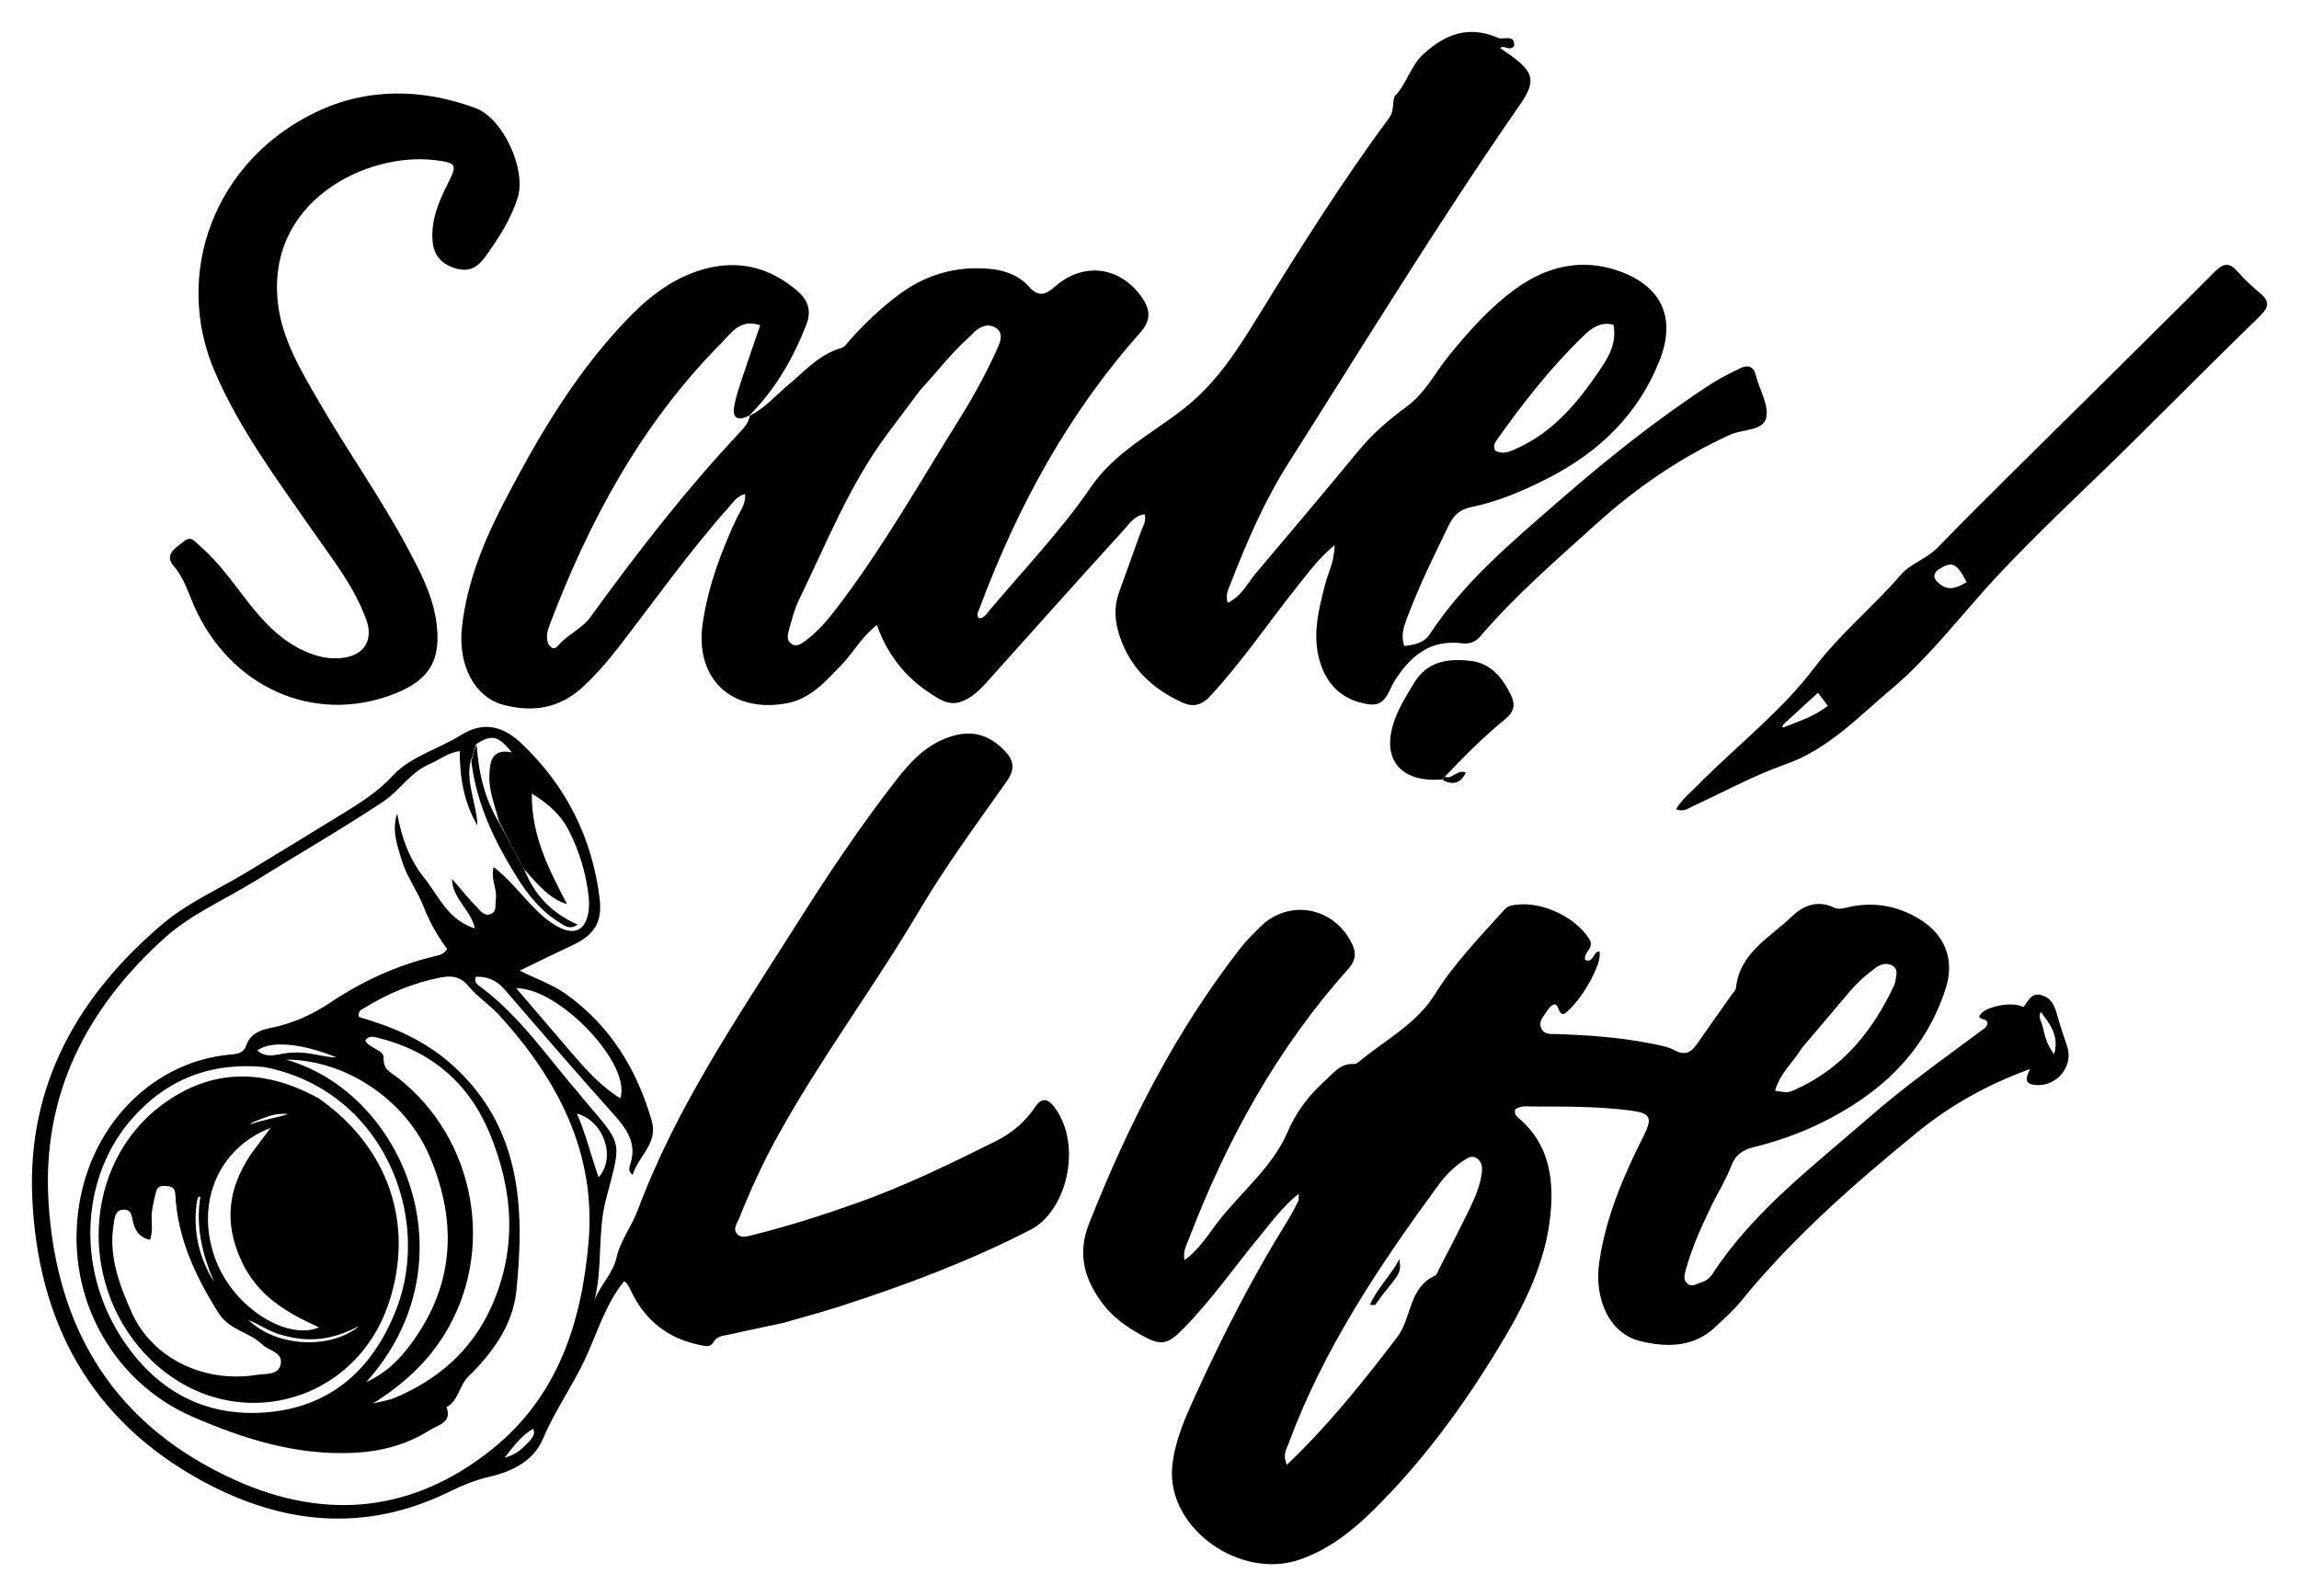 <?xml version="1.0" encoding="UTF-8" standalone="no"?>
<!DOCTYPE svg PUBLIC "-//W3C//DTD SVG 1.1//EN" "http://www.w3.org/Graphics/SVG/1.1/DTD/svg11.dtd">
<!-- Created with Vectornator (http://vectornator.io/) -->
<svg height="100%" stroke-miterlimit="10" style="fill-rule:nonzero;clip-rule:evenodd;stroke-linecap:round;stroke-linejoin:round;" version="1.1" viewBox="0 0 360 250" width="100%" xml:space="preserve" xmlns="http://www.w3.org/2000/svg" xmlns:vectornator="http://vectornator.io" xmlns:xlink="http://www.w3.org/1999/xlink">
<defs/>
<g id="Untitled" vectornator:layerName="Untitled">
<path d="M117.399 65.11C119.786 63.947 121.474 61.918 123.464 60.265C126.072 58.097 128.326 55.454 131.798 54.49C132.277 54.357 132.643 53.757 133.018 53.335C135.295 50.771 137.767 48.419 140.501 46.333C144.776 43.071 149.593 41.624 154.955 42.108C157.287 42.319 159.501 43.096 161.083 44.857C162.614 46.562 163.654 46.246 165.257 44.843C169.8 40.867 175.687 41.817 178.973 46.828C180.203 48.705 180.143 50.304 178.563 52.08C167.271 64.778 159.303 79.407 153.412 95.218C153.228 95.71 152.84 96.243 153.266 96.836C154.052 96.877 154.399 96.251 154.794 95.779C160.178 89.357 166.047 83.26 170.758 76.381C174.589 70.786 180.392 67.918 185.356 64.023C190.656 59.863 193.918 54.569 197.266 49.133C203.707 38.679 210.259 28.297 217.565 18.41C218.422 17.25 217.944 15.566 218.493 14.98C220.304 13.047 220.85 10.402 222.814 8.559C226.299 5.291 230.009 3.941 234.603 5.93C235.473 6.307 237.214 5.251 237.104 7.209C236.312 8.115 235.592 6.96 234.884 7.526C235.458 7.918 236 8.271 236.525 8.648C240.205 11.293 240.55 12.735 238.036 16.36C225.334 34.678 213.719 53.69 201.782 72.494C198.032 78.402 195.238 84.838 192.721 91.365C192.388 92.23 191.828 93.115 192.253 94.435C194.432 93.361 195.381 91.286 196.723 89.703C202.09 83.373 207.434 77.019 212.71 70.623C214.983 67.867 217.541 65.698 220.307 63.66C223.226 61.508 224.763 58.296 226.962 55.607C230.02 51.868 233.211 48.275 237.086 45.414C242.076 41.73 247.679 40.312 253.721 42.527C260.381 44.97 262.453 49.992 259.843 56.543C256.485 64.972 250.385 70.808 242.423 74.892C238.569 76.868 234.592 78.571 230.313 79.445C228.67 79.78 227.656 80.653 226.901 82.203C224.625 86.878 222.321 91.536 220.486 96.404C219.927 97.887 219.268 99.394 219.897 101.173C221.553 101.032 223.03 100.644 223.863 99.37C229.195 91.215 236.58 85.035 243.824 78.718C251.506 72.019 259.446 65.644 268.019 60.088C269.449 59.161 271.003 58.409 272.542 57.662C273.716 57.093 274.611 57.397 274.948 58.765C274.967 58.844 274.982 58.924 275.003 59.003C275.597 61.185 277.041 63.581 276.553 65.49C276.03 67.532 272.839 67.21 270.889 68.103C263.168 71.636 256.268 76.373 250.009 82.023C243.727 87.693 237.308 93.238 231.789 99.686C231.009 100.597 230.048 100.898 228.95 100.761C223.925 100.133 220.844 102.759 218.357 106.687C217.399 108.199 217.035 110.699 214.361 110.319C210.963 109.837 208.452 108.046 207.113 104.838C205.232 100.334 206.381 95.909 207.512 91.481C207.963 89.713 208.945 88.066 208.985 85.38C206.451 87.489 204.917 89.632 203.305 91.646C198.683 97.421 194.56 103.575 189.507 109.033C187.988 110.674 186.602 110.722 184.999 109.978C180.376 107.831 176.935 104.548 175.307 99.579C174.57 97.331 174.405 95.127 175.189 92.898C176.32 89.683 177.512 86.488 178.653 83.276C178.943 82.462 179.525 81.706 179.252 80.555C177.692 80.718 176.912 81.965 176.058 82.906C168.891 90.799 161.774 98.738 154.669 106.686C153.737 107.729 152.765 108.74 151.562 109.415C150.073 110.25 148.817 110.483 146.919 109.386C142.302 106.716 139.166 103.055 137.307 97.902C134.922 99.763 133.651 102.175 131.821 104.079C129.283 106.722 126.894 109.552 122.958 110.206C114.343 111.638 108.763 106.137 110.045 97.553C110.906 91.789 112.908 86.416 115.357 81.168C115.889 80.027 116.813 78.998 116.666 77.383C115.389 77.693 114.788 78.689 114.087 79.479C107.916 86.425 102.552 94 96.892 101.343C95.197 103.542 93.385 105.608 91.359 107.515C87.736 110.926 83.488 111.639 78.845 110.403C74.236 109.177 71.661 104.063 72.344 98.146C73.148 91.171 75.732 84.803 78.933 78.653C84.047 68.827 89.621 59.277 97.205 51.073C100.876 47.101 104.933 43.577 110.373 42.116C115.78 40.663 120.562 41.926 124.764 45.484C126.444 46.906 127.169 48.542 126.255 50.872C124.216 56.073 121.544 60.841 117.342 65.074C115.35 66.101 114.685 65.295 114.957 63.707C115.23 62.119 115.774 60.57 116.279 59.031C117.159 56.351 118.1 53.691 119.041 50.951C115.902 49.858 114.526 52.151 112.956 53.734C100.443 66.35 92.247 81.571 86.032 97.977C85.736 98.758 85.549 99.543 85.71 100.355C85.91 101.362 86.694 101.969 87.407 101.118C88.882 99.356 91.08 98.549 92.481 96.618C99.791 86.542 107.4 76.692 115.955 67.603C116.626 66.89 117.26 66.136 117.399 65.11M144.064 61.14C142.358 63.417 140.648 65.69 138.947 67.971C133.011 75.933 129.406 85.125 125.116 93.952C124.378 95.47 123.965 97.155 123.509 98.792C123.322 99.466 123.184 100.327 123.883 100.823C124.707 101.407 125.467 100.852 126.111 100.373C127.886 99.05 129.353 97.418 130.701 95.672C138.073 86.118 143.982 75.626 150.355 65.431C152.425 62.119 154.288 58.694 155.92 55.152C156.484 53.93 157.34 52.307 155.98 51.38C154.678 50.492 153.155 51.241 152.092 52.473C151.986 52.596 151.863 52.704 151.741 52.813C149 55.266 146.778 58.193 144.064 61.14M252.659 50.871C250.754 50.355 249.358 51.268 248.083 52.492C242.964 57.403 238.62 62.956 234.526 68.712C234.164 69.221 233.74 69.779 234.105 70.543C235.299 71.287 236.42 70.74 237.526 70.24C243.168 67.69 246.957 63.164 250.318 58.234C251.764 56.112 253.218 53.914 252.659 50.871Z" fill="#000000" fill-rule="nonzero" opacity="1" stroke="none" vectornator:layerName="path"/>
<path d="M268.015 188.816C266.4 192.21 264.906 195.456 263.974 198.921C263.785 199.626 263.548 200.395 264.164 200.99C264.931 201.732 265.706 201.041 266.445 200.84C267.169 200.643 267.754 200.152 268.163 199.526C274.589 189.683 283.906 182.69 292.602 175.089C298.19 170.205 304.241 165.903 310.192 161.478C310.647 161.14 311.177 160.88 311.224 160.252C311.115 159.479 310.194 159.806 309.942 159.258C310.187 157.816 314.997 156.684 316.827 157.741C317.595 156.886 318.016 155.357 319.729 155.888C321.294 156.371 321.753 157.603 322.136 158.987C322.588 160.623 323.13 162.237 323.681 163.844C324.771 167.025 322.027 170.313 318.626 169.941C316.939 169.756 317.23 168.805 317.878 167.447C311.2 169.866 305.397 173.127 300.206 177.368C290.295 185.466 280.683 193.885 272.58 203.858C271.408 205.301 269.982 206.547 268.623 207.833C265.205 211.069 261.008 211.064 256.883 210.07C252.089 208.915 249.564 203.575 250.435 197.642C251.463 190.633 254.193 184.226 257.351 177.972C258.839 175.026 258.465 174.342 255.253 173.933C250.206 173.29 245.144 173.314 240.079 173.312C239.129 173.312 238.115 173.137 237.274 173.77C237.015 174.624 237.667 174.987 238.122 175.396C242.415 179.248 243.268 184.253 242.843 189.611C242.196 197.777 238.499 204.843 234.324 211.661C228.834 220.628 222.615 229.068 215.096 236.498C211.77 239.785 208.136 242.648 203.643 244.242C194.233 247.581 182.71 239.37 183.551 229.794C183.894 225.889 185.509 222.249 187.12 218.707C191.426 209.235 196.154 199.972 201.67 191.123C202.27 190.16 202.778 189.138 203.298 188.128C203.391 187.946 203.33 187.687 203.364 186.968C200.801 189.047 199.113 191.404 197.294 193.603C193.304 198.43 189.734 203.601 185.325 208.086C182.671 210.785 181.704 210.824 178.433 208.957C176.204 207.686 174.199 206.229 172.647 204.166C169.772 200.345 168.67 196.362 170.535 191.65C176.635 176.247 184.042 161.573 194.296 148.436C195.193 147.286 196.262 146.264 197.293 145.223C201.818 140.658 209.045 142.052 211.78 147.977C212.45 149.426 212.189 150.575 211.14 151.747C199.973 164.227 192.067 178.613 186.132 194.138C185.774 195.073 185.203 196.005 185.489 197.368C187.877 195.625 189.232 193.283 190.85 191.217C194.455 186.614 199.258 182.769 201.573 177.405C203.02 174.054 204.977 171.543 207.542 169.22C208.85 168.036 209.922 166.514 212.012 166.66C212.291 166.68 212.633 166.437 212.877 166.235C216.925 162.876 221.767 160.421 224.671 155.765C227.696 150.914 231.682 146.819 235.478 142.581C235.734 142.294 236.079 141.996 236.437 141.902C240.662 140.786 246.498 143.358 248.844 147.043C249.812 148.565 247.852 149.138 248.227 150.352C249.578 150.913 249.449 149.019 250.438 149.019C251.072 150.773 247.395 157.216 244.841 158.864C243.933 158.738 244.209 157.592 243.498 157.308C242.842 157.431 242.521 157.935 242.22 158.395C241.698 159.193 240.88 159.995 241.332 161.036C241.813 162.143 242.962 161.93 243.918 161.965C248.734 162.146 253.537 162.461 258.272 163.402C259.629 163.672 261.073 163.886 262.263 164.521C264.051 165.475 264.938 164.682 265.857 163.343C267.605 160.797 269.414 158.293 271.194 155.768C271.428 155.436 271.796 155.104 271.834 154.744C272.411 149.236 277.13 146.865 280.546 143.583C282.297 141.9 284.543 140.86 287.258 142.188C288.053 142.576 289.318 142.074 290.356 141.906C294.166 141.289 297.684 142.098 300.88 144.156C304.67 146.596 306.062 150.475 304.699 154.749C301.445 164.95 294.23 171.517 284.802 176.065C281.548 177.634 278.158 178.789 274.671 179.665C272.983 180.089 271.805 180.793 271.13 182.545C270.316 184.655 269.121 186.62 268.015 188.816M218.814 209.404C221.087 206.401 220.559 201.705 224.7 199.808C225.005 199.668 225.149 199.147 225.334 198.787C226.961 195.604 228.628 192.441 230.182 189.224C231.028 187.473 231.776 185.654 232.036 183.704C232.156 182.8 232.034 181.852 231.131 181.35C230.382 180.934 229.718 181.42 229.104 181.832C227.595 182.843 226.337 184.123 225.274 185.573C215.967 198.261 207.251 211.29 201.757 226.156C201.435 227.025 200.81 227.879 201.52 229.431C207.975 223.282 213.364 216.55 218.814 209.404M282.149 164.159C280.811 166.374 278.691 168.149 277.959 170.843C279.877 171.144 279.904 171.202 281.069 170.684C288.532 167.364 293.263 161.472 296.617 154.3C296.719 154.083 296.776 153.839 296.812 153.601C296.933 152.807 297.236 151.876 296.467 151.337C295.587 150.721 294.585 150.957 293.736 151.573C292.284 152.626 290.933 153.791 289.773 155.167C287.315 158.083 284.839 160.985 282.149 164.159M319.939 161.099C320.229 162.459 320.614 163.775 321.656 165.129C322.483 162.216 321.022 160.458 319.572 158.491C319.076 159.491 319.771 160.072 319.939 161.099Z" fill="#000000" fill-rule="nonzero" opacity="1" stroke="none" vectornator:layerName="path 1"/>
<path d="M122.577 207.226C119.67 207.86 116.946 208.399 114.243 209.023C113.334 209.232 112.297 209.203 111.709 210.241C111.194 211.149 110.282 210.805 109.494 210.643C104.513 209.623 100.989 206.773 98.821 202.228C98.647 201.862 98.467 201.495 98.247 201.155C98.124 200.964 97.916 200.828 97.743 200.664C94.742 204.361 93.5 208.88 91.541 213.035C89.568 217.219 86.864 220.995 85.061 225.291C83.577 228.831 80.199 230.498 76.594 231.319C74.329 231.835 72.297 232.709 70.234 233.714C57.105 240.111 44.179 238.768 31.723 231.997C14.136 222.436 5.907 207.043 5.052 187.568C4.273 169.821 12.292 155.897 25.462 144.718C29.383 141.389 34.317 139.239 38.777 136.531C43.867 133.44 48.959 130.351 54.024 127.219C56.697 125.566 59.265 123.928 61.493 121.506C64.284 118.472 68.629 117.353 72.144 115.152C75.777 112.877 78.84 113.778 81.656 116.448C88.66 123.086 92.733 131.233 93.898 140.754C94.356 144.501 92.998 146.487 89.611 148.065C86.969 149.295 84.359 150.593 81.377 152.033C84.112 153.388 86.589 154.232 88.71 155.759C95.635 160.743 99.769 167.587 102.069 175.615C103.065 179.093 99.958 181.088 99.056 184.035C98.33 183.393 98.534 182.831 98.662 182.46C99.819 179.107 98.126 176.812 96.023 174.461C90.269 168.028 84.627 161.496 78.993 154.959C77.768 153.537 76.33 152.942 74.523 152.98C74.145 153.925 74.867 154.287 75.308 154.618C81.594 159.335 85.911 165.83 90.974 171.649C91.134 171.833 91.27 172.038 91.428 172.224C97.699 179.614 97.322 178.447 94.867 187.948C93.533 193.109 94.407 198.447 93.096 203.633C94.022 201.213 95.988 199.547 96.597 196.785C97.129 194.371 98.938 192.044 99.878 189.519C105.826 173.547 115.386 159.541 124.419 145.256C129.417 137.352 134.59 129.557 140.349 122.166C142.727 119.114 145.329 116.362 149.261 115.246C152.44 114.344 155.005 115.214 157.257 117.528C158.793 119.106 158.996 120.46 157.634 122.393C152.953 129.039 148.097 135.604 143.974 142.588C136.904 154.563 128.533 165.719 121.806 177.893C119.487 182.091 117.484 186.449 115.711 190.906C115.419 191.641 114.769 192.436 115.353 193.187C116.008 194.029 117.037 193.648 117.872 193.44C123.424 192.057 128.865 190.323 134.256 188.404C141.739 185.741 148.847 182.276 155.932 178.742C158.48 177.471 160.538 175.714 162.118 173.361C163.145 171.83 164.129 172.075 165.154 173.466C169.576 179.474 166.988 189.719 161.397 192.601C151.86 197.517 141.878 201.265 131.699 204.562C128.751 205.517 125.747 206.302 122.577 207.226M78.126 128.592C77.51 126.193 76.508 123.887 76.634 121.319C76.741 119.125 77.056 117.258 80.165 117.841C77.928 115.203 77.049 114.98 74.548 116.561C74.303 117.392 74.057 118.223 73.639 119.398C72.988 122.8 74.654 125.942 74.754 129.282C72.66 125.736 71.997 121.837 71.984 117.639C70.034 117.922 68.778 119.047 67.307 119.661C64.273 120.928 62.59 123.85 60.016 125.555C53.493 129.878 46.697 133.793 40.046 137.926C35.269 140.895 29.937 143.158 25.782 146.905C13.572 157.916 6.577 171.414 7.594 188.229C8.816 208.429 18.131 223.448 36.953 231.881C51.149 238.242 64.756 236.82 77.002 227.037C87.343 218.776 91.068 207.156 92.159 194.611C93.38 180.567 87.353 169.106 78.17 158.998C76.7 157.38 74.77 156.159 73.382 154.486C72.13 152.978 70.8 152.767 69.066 153.094C64.751 153.91 60.797 155.595 57.074 157.862C56.612 158.144 55.993 158.359 56.209 159.279C56.894 159.499 57.653 159.745 58.412 159.987C63.061 161.464 67.326 163.633 70.952 166.925C81.643 176.63 82.171 189.278 80.855 202.213C80.319 207.478 77.164 211.888 73.344 215.605C71.888 217.021 71.834 219.356 69.92 220.403C70.836 222.85 68.565 223.193 67.323 223.988C63.605 226.367 59.466 227.4 55.024 227.573C46.209 227.914 38.174 225.382 30.194 221.925C18.775 216.979 11.617 205.483 11.995 192.931C12.456 177.644 23.193 166.241 36.229 165.16C37.199 165.079 38.183 164.919 38.566 163.744C39.151 161.953 40.717 161.334 42.339 161.017C45.773 160.348 48.863 158.942 51.739 157.022C56.737 153.686 62.116 151.204 67.981 149.798C68.687 149.629 69.439 149.556 70.02 148.639C68.546 146.649 67.278 144.463 66.338 142.03C65.384 139.562 63.705 137.366 62.919 134.779C62.197 132.405 61.32 130.04 62.19 127.437C62.883 131.166 64.067 134.574 66.488 137.581C68.747 140.388 70.084 144.044 74.367 145.428C73.689 142.4 70.889 140.884 70.767 137.651C72.264 139.372 73.42 140.804 74.695 142.123C75.275 142.722 75.952 143.633 76.974 143.099C77.822 142.656 77.518 141.667 77.64 140.887C77.896 139.252 76.778 137.677 77.303 135.803C79.626 137.624 81.287 139.732 83.121 141.665C84.416 143.032 85.776 144.326 87.459 145.203C89.963 146.508 91.592 145.741 92.124 142.979C92.289 142.117 92.256 141.191 92.159 140.311C91.764 136.725 90.702 133.301 89.078 130.1C87.914 127.807 86.087 126.018 83.278 124.304C83.216 131.122 86.066 136.324 88.786 141.622C85.835 140.676 84.126 138.399 82.014 136.073C80.749 133.704 79.483 131.336 78.126 128.592M61.31 219.149C68.407 216.284 73.849 211.636 76.986 204.592C81.035 195.502 80.374 186.384 76.642 177.428C73.379 169.599 67.484 164.593 59.139 162.537C58.419 162.359 57.716 162.186 57.178 162.988C57.886 164.244 60.141 164.448 60.076 165.698C59.979 167.584 61.241 167.988 62.239 168.765C74.492 178.313 77.72 195.901 69.574 209.054C66.787 213.554 62.934 216.988 58.415 219.82C59.267 219.64 60.12 219.459 61.31 219.149M41.327 167.126C33.015 166.358 26.074 169.024 20.591 175.314C12.751 184.308 11.918 198.388 18.906 209.347C24.035 217.39 31.487 221.892 41.26 221.254C51.653 220.575 58.309 214.563 62.01 205.203C67.843 190.453 59.839 170.645 41.327 167.126M63.72 211.322C71.11 201.965 71.812 191.736 67.266 181.095C63.425 172.106 53.984 165.984 44.802 165.971C63.348 171.235 74.187 197.799 57.333 216.491C60.103 215.201 61.928 213.555 63.72 211.322M89.405 164.792C91.686 167.466 94.018 170.084 97.12 172.027C98.994 166.782 87.619 154.735 80.837 154.791C83.724 158.164 86.45 161.349 89.405 164.792M93.735 184.395C96.459 181.445 94.687 175.632 90.341 174.416C91.769 177.711 92.532 180.978 93.735 184.395M46.053 164.876C48.317 164.687 50.474 165.597 52.716 165.633C47.227 163.375 42.321 162.971 40.298 164.538C41.999 166.092 43.856 164.797 46.053 164.876M82.984 225.658C83.297 225.132 83.896 224.698 83.493 223.79C81.687 224.825 80.533 226.387 79.004 228.316C80.897 227.844 81.82 226.857 82.984 225.658Z" fill="#000000" fill-rule="nonzero" opacity="1" stroke="none" vectornator:layerName="path 2"/>
<path d="M68.261 96.948C69.253 103.262 67.381 106.503 61.635 108.721C49.18 113.53 36.05 107.699 30.385 94.894C29.445 92.77 28.827 90.534 27.199 88.665C25.608 86.84 27.608 85.75 28.795 84.791C29.985 83.83 30.511 84.845 31.466 85.67C37.148 90.582 40.023 98.171 47.128 101.713C49.333 102.812 51.551 103.381 53.978 102.999C57.134 102.503 58.453 100.118 57.372 97.112C55.47 91.826 51.976 87.49 48.83 82.959C43.313 75.01 37.526 67.246 33.658 58.284C26.995 42.846 33.589 25.206 49.42 17.589C57.413 13.743 66.067 13.806 74.496 16.945C78.786 18.543 82.431 26.552 81.075 30.923C79.995 34.399 78.048 37.364 75.942 40.28C74.676 42.033 73.246 42.69 71.113 41.968C68.993 41.251 67.904 39.886 67.734 37.697C67.483 34.479 68.67 31.651 70.071 28.867C71.622 25.785 71.591 25.509 68.114 25.084C57.461 23.783 41.613 31.463 43.532 47.601C44.203 53.243 47.188 58.145 49.998 63.01C54.471 70.752 59.678 78.057 63.89 85.952C65.724 89.389 67.562 92.842 68.261 96.948Z" fill="#000000" fill-rule="nonzero" opacity="1" stroke="none" vectornator:layerName="path 3"/>
<path d="M266.623 122.194C272.604 116.304 279.195 111.082 284.096 104.6C288.161 99.223 293.29 95.084 297.596 90.084C299.197 88.225 301.651 87.575 303.4 85.778C310.717 78.26 318.236 70.936 325.685 63.544C332.736 56.548 339.819 49.582 346.824 42.541C348.161 41.196 349.121 41.062 350.398 42.548C351.454 43.776 352.669 44.888 353.919 45.925C355.422 47.171 355.298 48.121 353.919 49.465C347.215 56.004 340.602 62.633 333.955 69.23C325.811 77.312 317.237 85.022 309.686 93.619C305.363 98.54 301.219 103.679 296.246 107.859C291.03 112.244 286.293 117.386 279.461 119.765C274.553 121.475 269.951 124.051 265.201 126.213C264.43 126.564 263.71 127.247 262.443 126.754C263.528 124.94 265.183 123.767 266.623 122.194M279.267 113.455C279.204 113.586 279.14 113.717 279.076 113.848C279.145 113.878 279.231 113.951 279.279 113.932C281.652 112.976 284.127 112.214 286.212 110.546C285.597 109.73 285.08 109.045 284.672 108.504C282.907 110.125 281.183 111.708 279.267 113.455M303.516 89.222C302.38 90.168 303.01 90.915 303.842 91.548C305.332 92.681 306.625 91.924 307.96 91.191C306.403 88.169 305.69 87.82 303.516 89.222Z" fill="#000000" fill-rule="nonzero" opacity="1" stroke="none" vectornator:layerName="path 4"/>
<path d="M225.856 122.076C219.182 122.655 216.142 118.796 218.44 112.603C219.174 110.624 220.306 108.844 221.394 107.027C223.511 103.49 226.802 103.108 230.332 103.522C233.483 103.892 235.242 106.152 236.567 108.799C237.318 110.3 237.129 111.473 235.737 112.61C232.46 115.289 229.443 118.255 226.366 121.542C226.072 121.853 225.961 121.962 225.856 122.076Z" fill="#000000" fill-rule="nonzero" opacity="1" stroke="none" vectornator:layerName="path 5"/>
<path d="M225.892 122.185C225.961 121.962 226.072 121.853 226.279 121.674C227.498 122.121 228.098 120.464 229.534 120.995C228.705 122.765 227.508 122.981 225.892 122.185Z" fill="#000000" fill-rule="nonzero" opacity="1" stroke="none" vectornator:layerName="path 6"/>
<path d="M82.105 136.233C83.731 140.204 86.359 143.028 90.465 144.828C89.131 145.663 88.466 145.022 87.756 144.59C84.826 142.807 82.717 140.255 80.941 137.4C77.49 131.849 74.653 126.052 73.805 119.267C74.057 118.223 74.303 117.392 74.641 116.633C74.933 121.062 75.902 125.204 78.218 128.968C79.483 131.336 80.749 133.704 82.105 136.233Z" fill="#000000" fill-rule="nonzero" opacity="1" stroke="none" vectornator:layerName="path 7"/>
<path d="M216.43 202.887C216.01 203.475 215.699 203.939 215.349 204.371C215.291 204.443 215.064 204.381 214.512 204.381C215.685 201.719 217.729 199.866 219.138 197.217C219.396 199.231 219.396 199.231 216.43 202.887Z" fill="#000000" fill-rule="nonzero" opacity="1" stroke="none" vectornator:layerName="path 8"/>
<path d="M49.901 172.034C60.831 179.664 64.942 191.715 60.919 203.978C55.592 220.216 36.154 225.003 23.769 213.128C12.074 201.914 12.78 182.375 25.391 173.032C33.152 167.283 41.402 167.351 49.901 172.034M17.818 191.655C16.943 196.622 18.686 201.236 20.591 205.511C23.87 212.87 32.066 216.659 40.201 215.348C41.584 215.125 43.581 215.44 43.947 213.699C44.35 211.776 42.097 211.593 41.055 210.584C39.03 208.624 35.929 208.344 34.271 205.729C30.617 199.968 27.801 193.97 27.451 187.051C27.412 186.276 27.068 185.873 26.272 185.79C25.493 185.709 24.727 185.678 24.468 186.585C24.18 187.591 23.969 188.624 23.807 189.659C23.578 191.123 24.077 192.673 23.474 194.197C21.677 193.773 21.085 192.583 20.786 191.181C20.612 190.368 20.539 189.488 19.44 189.467C18.263 189.445 17.969 190.288 17.818 191.655M39.294 180.768C40.267 179.47 41.24 178.171 42.37 176.664C33.884 179.939 30.374 189.024 33.958 197.798C36.907 205.02 45.044 209.985 49.967 207.911C44.991 205.647 40.308 203.041 37.74 197.364C35.08 191.481 35.657 186.259 39.294 180.768M44.38 209.162C42.46 208.761 40.88 207.572 38.906 206.739C43.165 210.935 51.688 211.497 56.27 207.681C52.321 209.75 48.643 210.379 44.38 209.162M30.845 188.06C30.168 192.641 31.081 196.879 33.52 200.791C31.705 196.572 30.637 192.237 31.351 187.591C31.384 187.378 31.158 187.354 31.038 187.575C31 187.646 30.969 187.722 30.845 188.06M39.657 175.756C39.47 175.886 39.282 176.017 39.094 176.147C40.932 175.448 42.889 175.196 45.117 174.501C42.968 174.256 41.472 175.064 39.657 175.756Z" fill="#000000" fill-rule="nonzero" opacity="1" stroke="none" vectornator:layerName="path 9"/>
</g>
</svg>
